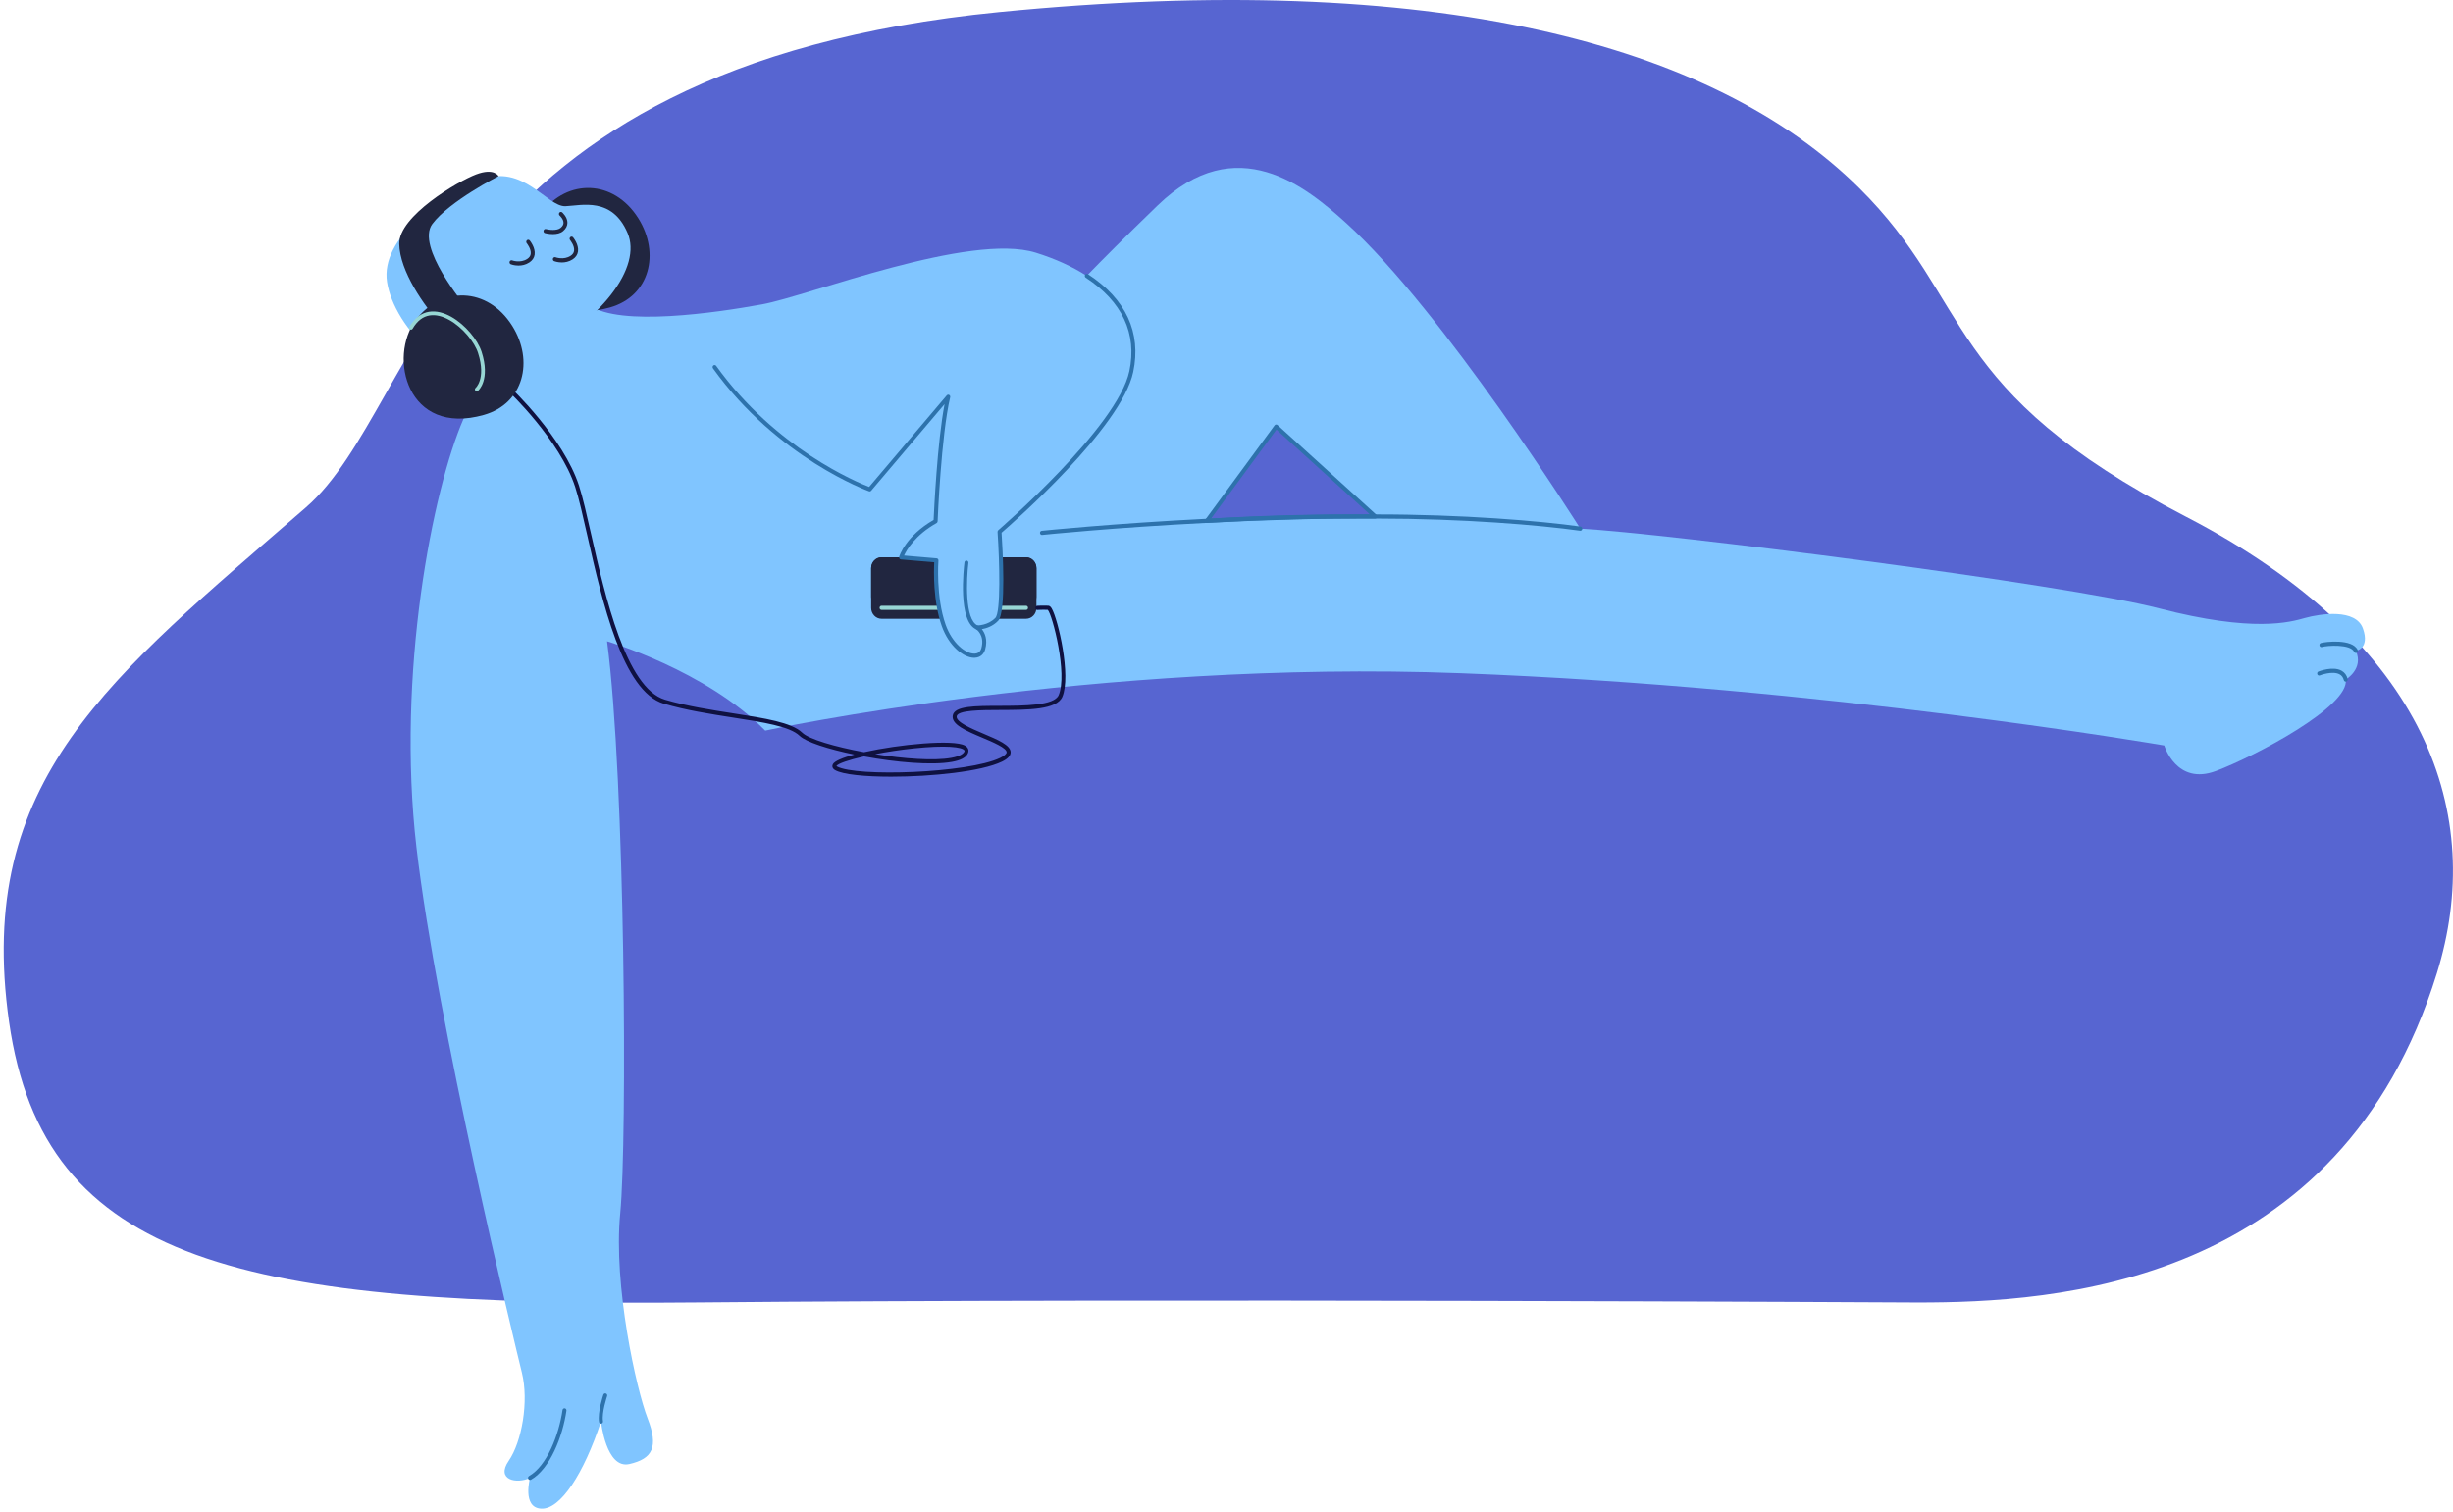 <svg width="657" height="405" viewBox="0 0 657 405" fill="none" xmlns="http://www.w3.org/2000/svg">
<path d="M513.688 348.86C550.07 348.86 626.695 344.7 652.709 260.599C665.747 218.459 650.56 172.082 585.368 138.328C519.654 104.295 528.821 80.934 497.937 50.346C458.832 11.63 384.11 -8.23 267.678 3.222C117.245 18.031 113.757 108.265 81.947 135.897C29.538 181.427 -6.802 208.78 2.429 273.69C11.66 338.601 65.112 349.997 186.755 348.848C308.41 347.722 513.688 348.86 513.688 348.86Z" fill="#5765D1"/>
<path d="M632.884 168.356C630.99 162.948 621.483 164.364 617.409 165.502C613.336 166.65 603.563 169.494 578.304 162.948C553.057 156.391 445.26 142.731 423.267 141.594C423.267 141.594 386.608 83.329 360.541 59.734C349.949 50.144 331.21 34.544 310.035 55.039C301.155 63.626 295.104 69.714 291.052 73.885C287.213 71.376 282.608 69.302 277.45 67.685C259.795 62.154 216.628 79.237 204.132 81.512C191.646 83.798 166.058 87.5 157.944 81.802C149.829 76.104 132.441 93.187 124.167 112.122C115.893 131.056 106.108 180.31 111.543 227C116.977 273.7 137.886 359.964 139.779 367.648C141.683 375.331 139.779 386.158 136.248 391.277C132.728 396.406 138.428 397.544 141.959 395.837C141.959 395.837 139.779 403.81 144.937 404.089C150.106 404.379 156.348 394.7 160.964 380.75C160.964 380.75 162.315 393.551 168.568 392.135C174.811 390.708 176.438 387.574 173.45 379.891C170.461 372.208 164.218 344.297 166.122 324.939C168.026 305.581 167.483 208.779 162.591 171.768C162.591 171.768 188.934 179.451 204.951 195.687C204.951 195.687 293.2 176.608 391.223 180.31C489.247 184.012 579.666 199.668 579.666 199.668C579.666 199.668 582.92 210.485 593.513 206.504C604.105 202.523 629.353 189.142 628.268 182.016C628.268 182.016 633.16 179.173 630.99 174.333C630.99 174.333 634.787 173.764 632.884 168.356ZM341.802 114.263L368.315 138.338C352.48 138.282 336.878 138.795 323.265 139.497L341.802 114.263Z" fill="#80C5FF"/>
<path d="M274.803 165.736H236.113C234.57 165.736 233.326 164.431 233.326 162.814V152.187C233.326 150.57 234.57 149.266 236.113 149.266H274.803C276.345 149.266 277.589 150.57 277.589 152.187V162.814C277.589 164.431 276.345 165.736 274.803 165.736Z" fill="#212640"/>
<path d="M274.803 162.802H236.113C234.57 162.802 233.326 161.497 233.326 159.88V152.197C233.326 150.58 234.57 149.275 236.113 149.275H274.803C276.345 149.275 277.589 150.58 277.589 152.197V159.88C277.589 161.486 276.345 162.802 274.803 162.802Z" fill="#212640"/>
<path d="M274.804 163.36H236.114C235.816 163.36 235.582 163.115 235.582 162.803C235.582 162.49 235.816 162.245 236.114 162.245H274.804C275.102 162.245 275.336 162.49 275.336 162.803C275.336 163.115 275.102 163.36 274.804 163.36Z" fill="#97D6D4"/>
<path d="M628.267 182.572C628.033 182.572 627.821 182.405 627.757 182.159C627.576 181.434 627.204 180.933 626.608 180.609C624.705 179.583 621.365 180.888 621.333 180.899C621.057 181.011 620.748 180.866 620.653 180.576C620.557 180.286 620.685 179.962 620.961 179.862C621.121 179.806 624.779 178.368 627.108 179.617C627.969 180.085 628.533 180.843 628.788 181.869C628.863 182.17 628.693 182.471 628.406 182.549C628.363 182.561 628.31 182.572 628.267 182.572Z" fill="#2D72AC"/>
<path d="M630.989 174.891C630.787 174.891 630.596 174.768 630.511 174.568C629.564 172.471 623.268 172.873 621.907 173.296C621.63 173.386 621.333 173.218 621.248 172.928C621.162 172.638 621.322 172.326 621.598 172.237C622.726 171.88 630.064 170.999 631.468 174.099C631.595 174.378 631.478 174.712 631.213 174.846C631.149 174.869 631.064 174.891 630.989 174.891Z" fill="#2D72AC"/>
<path d="M291.053 73.886C300.379 79.952 305.282 88.583 302.974 99.5C299.72 114.922 267.677 142.442 267.677 142.442C267.677 142.442 269.123 163.596 266.953 165.871C264.784 168.145 261.7 168.067 261.7 168.067C261.7 168.067 264.412 169.773 263.327 173.766C262.242 177.758 255.457 175.193 252.734 167.499C250.012 159.804 250.788 150.081 250.788 150.081L241.334 149.278C241.334 149.278 242.961 143.87 250.565 139.599C250.565 139.599 251.501 116.505 253.947 106.257L232.921 131.057C232.921 131.057 208.759 122.515 191.381 98.318" fill="#80C5FF"/>
<path d="M260.912 176.186C258.094 176.186 254.138 173.053 252.245 167.7C249.862 160.954 250.107 152.802 250.224 150.606L241.291 149.847C241.131 149.836 240.982 149.747 240.897 149.602C240.812 149.457 240.78 149.279 240.833 149.123C240.897 148.9 242.577 143.569 250.054 139.265C250.171 136.645 251.032 118.435 252.989 108.243L233.325 131.437C233.187 131.604 232.963 131.671 232.761 131.593C232.517 131.504 208.237 122.717 190.965 98.664C190.785 98.419 190.838 98.073 191.072 97.883C191.306 97.694 191.646 97.75 191.816 97.995C207.801 120.253 229.826 129.285 232.782 130.422L253.574 105.901C253.734 105.712 253.999 105.656 254.223 105.778C254.435 105.901 254.552 106.158 254.489 106.403C252.085 116.483 251.128 139.399 251.128 139.633C251.117 139.834 251.011 140.012 250.851 140.101C245.098 143.335 242.843 147.26 242.141 148.799L250.862 149.546C251 149.557 251.128 149.624 251.224 149.736C251.319 149.847 251.362 149.992 251.351 150.137C251.341 150.238 250.628 159.839 253.266 167.31C255.031 172.294 258.636 175.149 261.05 175.071C261.699 175.049 262.529 174.77 262.848 173.61C263.816 170.075 261.476 168.559 261.455 168.548C261.253 168.414 261.146 168.157 261.221 167.912C261.284 167.667 261.508 167.499 261.742 167.511C261.763 167.511 264.624 167.555 266.602 165.481C268.059 163.953 267.729 150.561 267.176 142.488C267.166 142.309 267.24 142.131 267.368 142.019C267.687 141.741 299.305 114.443 302.485 99.389C304.601 89.364 300.56 80.722 290.797 74.366C290.552 74.199 290.467 73.864 290.627 73.597C290.786 73.34 291.116 73.262 291.36 73.418C301.538 80.042 305.75 89.097 303.516 99.623C300.368 114.565 271.281 140.068 268.25 142.688C268.527 146.848 269.527 163.987 267.346 166.262C265.911 167.767 264.135 168.313 262.965 168.514C263.741 169.484 264.592 171.257 263.869 173.911C263.496 175.294 262.476 176.119 261.093 176.175C261.019 176.186 260.965 176.186 260.912 176.186Z" fill="#2D72AC"/>
<path d="M261.699 168.625C261.636 168.625 261.572 168.613 261.497 168.58C256.509 166.484 258.115 152.244 258.317 150.627C258.36 150.326 258.615 150.103 258.913 150.147C259.2 150.192 259.413 150.471 259.37 150.772C258.86 154.931 258.307 166.049 261.891 167.554C262.167 167.666 262.295 167.989 262.189 168.279C262.114 168.491 261.912 168.625 261.699 168.625Z" fill="#2D72AC"/>
<path d="M323.266 140.054C323.064 140.054 322.883 139.942 322.798 139.753C322.702 139.563 322.723 139.329 322.851 139.151L341.388 113.916C341.473 113.793 341.611 113.715 341.76 113.704C341.898 113.682 342.047 113.738 342.164 113.838L368.677 137.913C368.848 138.069 368.901 138.314 368.826 138.526C368.752 138.749 368.55 138.883 368.326 138.883C354.32 138.816 339.165 139.229 323.308 140.043C323.287 140.054 323.276 140.054 323.266 140.054ZM341.877 115.065L324.382 138.872C339.303 138.125 353.586 137.712 366.88 137.768L341.877 115.065Z" fill="#2D72AC"/>
<path d="M423.268 142.153C423.246 142.153 423.225 142.153 423.193 142.153C412.484 140.647 391.852 138.897 368.774 138.897C368.614 138.897 368.465 138.897 368.316 138.897H367.412C353.598 138.908 342.686 138.919 323.288 140.056C322.979 140.101 322.745 139.833 322.724 139.532C322.703 139.22 322.937 138.963 323.224 138.941C342.643 137.804 353.576 137.793 367.402 137.781H368.306C391.575 137.759 412.516 139.521 423.332 141.038C423.619 141.082 423.831 141.361 423.789 141.662C423.757 141.952 423.534 142.153 423.268 142.153Z" fill="#2D72AC"/>
<path d="M279.076 143.29C278.81 143.29 278.576 143.078 278.544 142.788C278.512 142.476 278.725 142.209 279.023 142.175C279.204 142.153 297.921 140.224 323.243 138.941C323.573 138.897 323.786 139.164 323.796 139.466C323.807 139.778 323.584 140.034 323.296 140.045C298.006 141.328 279.321 143.257 279.14 143.279C279.108 143.29 279.097 143.29 279.076 143.29Z" fill="#2D72AC"/>
<path d="M141.959 396.396C141.768 396.396 141.587 396.296 141.491 396.106C141.353 395.839 141.449 395.493 141.704 395.348C146.49 392.627 149.701 384.286 150.658 377.673C150.701 377.372 150.967 377.161 151.265 377.205C151.552 377.25 151.754 377.54 151.711 377.841C150.712 384.71 147.319 393.43 142.214 396.329C142.129 396.374 142.044 396.396 141.959 396.396Z" fill="#2D72AC"/>
<path d="M160.965 381.307C160.71 381.307 160.487 381.117 160.444 380.838C160.019 378.263 161.54 373.769 161.603 373.568C161.699 373.278 162.007 373.122 162.284 373.233C162.561 373.334 162.709 373.657 162.603 373.947C162.592 373.992 161.114 378.363 161.497 380.649C161.55 380.95 161.348 381.24 161.061 381.296C161.029 381.307 160.997 381.307 160.965 381.307Z" fill="#2D72AC"/>
<path d="M238.685 208.032C231.719 208.032 225.795 207.464 223.69 206.282C222.871 205.824 222.828 205.178 223.051 204.72C223.488 203.851 225.7 202.936 228.826 202.1C221.807 200.65 215.883 198.755 214.161 197.082C211.544 194.551 204.472 193.458 196.294 192.187C190.413 191.272 183.755 190.235 177.81 188.484C166.76 185.217 161.294 161.075 157.306 143.457C156.093 138.104 155.051 133.476 154.051 130.421C149.936 117.798 136.238 104.829 136.099 104.696C135.876 104.495 135.865 104.138 136.057 103.904C136.259 103.67 136.589 103.659 136.812 103.859C136.95 103.993 150.85 117.151 155.062 130.053C156.072 133.153 157.125 137.803 158.348 143.189C162.049 159.559 167.654 184.303 178.108 187.403C183.989 189.142 190.615 190.168 196.453 191.072C204.812 192.365 212.034 193.491 214.884 196.257C216.681 197.996 223.583 200.015 231.411 201.464C240.886 199.346 255.35 197.985 258.445 199.702C259.338 200.204 259.625 201.007 259.189 201.866C258.658 202.936 257.275 203.65 254.957 204.062C249.543 205.033 239.972 204.185 231.411 202.602C227.284 203.538 224.434 204.52 224.019 205.178C224.051 205.2 224.104 205.244 224.179 205.289C229.262 208.133 259.306 207.118 267.878 202.992C268.984 202.457 269.622 201.91 269.612 201.487C269.59 200.327 265.975 198.799 263.071 197.573C258.785 195.766 254.733 194.049 255.18 191.629C255.648 189.087 261.04 189.064 267.878 189.053C274.323 189.031 282.331 189.009 283.544 186.199C285.979 180.534 281.863 164.61 280.63 163.35C279.162 163.283 277.886 163.372 277.865 163.372C277.545 163.395 277.322 163.16 277.301 162.848C277.28 162.536 277.503 162.28 277.801 162.257C277.854 162.257 279.205 162.168 280.779 162.235C281.204 162.257 281.491 162.648 281.693 162.993C283.373 165.859 286.936 181.047 284.522 186.656C283.023 190.124 275.333 190.146 267.889 190.168C262.827 190.179 256.531 190.202 256.233 191.841C255.956 193.357 260.125 195.13 263.475 196.547C267.315 198.175 270.643 199.58 270.686 201.464C270.707 202.401 269.941 203.237 268.336 204.007C262.858 206.65 249.511 208.032 238.685 208.032ZM234.399 201.988C242.099 203.226 250.15 203.817 254.797 202.981C257.201 202.546 258.009 201.866 258.264 201.364C258.392 201.119 258.328 201.029 258.296 200.985C257.711 200.07 253.308 199.557 244.79 200.45C241.099 200.829 237.526 201.386 234.399 201.988Z" fill="#0F1141"/>
<path d="M163.378 82.34C174.056 79.306 176.832 67.832 170.983 58.499C164.325 47.894 151.914 47.939 145.182 56.859C137.652 66.84 142.81 88.171 163.378 82.34Z" fill="#212640"/>
<path d="M151.456 55.229C146.532 55.441 140.055 43.654 128.825 48.204C117.605 52.764 101.854 63.77 103.662 75.535C105.47 87.299 121.529 106.367 140.045 96.978C161.772 85.972 171.907 71.353 168.1 62.432C163.952 52.675 155.806 55.039 151.456 55.229Z" fill="#80C5FF"/>
<path d="M124.666 81.991C124.666 81.991 111.266 66.045 115.796 59.978C120.327 53.901 133.525 47.177 133.525 47.177C133.525 47.177 132.387 44.869 127.495 46.72C122.603 48.571 106.788 57.893 106.927 65.297C107.065 72.702 113.691 81.991 117.785 86.507C121.731 90.833 128.558 86.373 124.666 81.991Z" fill="#212640"/>
<path d="M129.601 111.129C140.279 108.096 143.054 96.621 137.205 87.288C130.548 76.683 118.137 76.728 111.405 85.648C103.875 95.629 109.033 116.961 129.601 111.129Z" fill="#212640"/>
<path d="M127.698 104.294C127.698 104.294 130.846 101.673 128.517 94.403C126.55 88.269 115.521 78.401 110.076 87.79" stroke="#97D6D4" stroke-miterlimit="10" stroke-linecap="round" stroke-linejoin="round"/>
<path d="M138.865 71.132C137.727 71.132 136.876 70.809 136.812 70.787C136.536 70.675 136.397 70.363 136.493 70.073C136.599 69.783 136.908 69.638 137.174 69.738C137.195 69.749 139.343 70.541 141.194 69.359C141.747 69.002 142.055 68.567 142.14 68.032C142.342 66.694 141.087 65.155 141.077 65.144C140.885 64.91 140.907 64.564 141.13 64.352C141.353 64.152 141.683 64.174 141.874 64.408C141.938 64.486 143.459 66.348 143.193 68.2C143.066 69.069 142.576 69.772 141.757 70.307C140.768 70.954 139.737 71.132 138.865 71.132Z" fill="#212640"/>
<path d="M150.478 70.294C149.34 70.294 148.489 69.971 148.425 69.949C148.149 69.837 148.011 69.525 148.106 69.235C148.213 68.945 148.511 68.8 148.787 68.9C148.808 68.912 150.957 69.703 152.807 68.521C153.36 68.164 153.669 67.73 153.754 67.194C153.956 65.856 152.701 64.317 152.69 64.306C152.499 64.072 152.52 63.726 152.743 63.514C152.967 63.314 153.296 63.336 153.488 63.57C153.552 63.648 155.072 65.51 154.806 67.362C154.679 68.231 154.19 68.934 153.371 69.469C152.382 70.105 151.339 70.294 150.478 70.294Z" fill="#212640"/>
<path d="M148.085 62.7C146.979 62.7 146.043 62.455 145.969 62.433C145.682 62.355 145.511 62.053 145.586 61.752C145.66 61.451 145.947 61.273 146.235 61.351C146.979 61.552 149.149 61.875 150.17 61.017C150.669 60.593 150.925 60.158 150.925 59.667C150.935 58.664 149.904 57.749 149.893 57.738C149.67 57.537 149.638 57.192 149.819 56.958C150.01 56.723 150.34 56.69 150.563 56.88C150.616 56.935 151.988 58.128 151.977 59.667C151.967 60.492 151.584 61.239 150.829 61.875C150.084 62.522 149.021 62.7 148.085 62.7Z" fill="#212640"/>
</svg>
